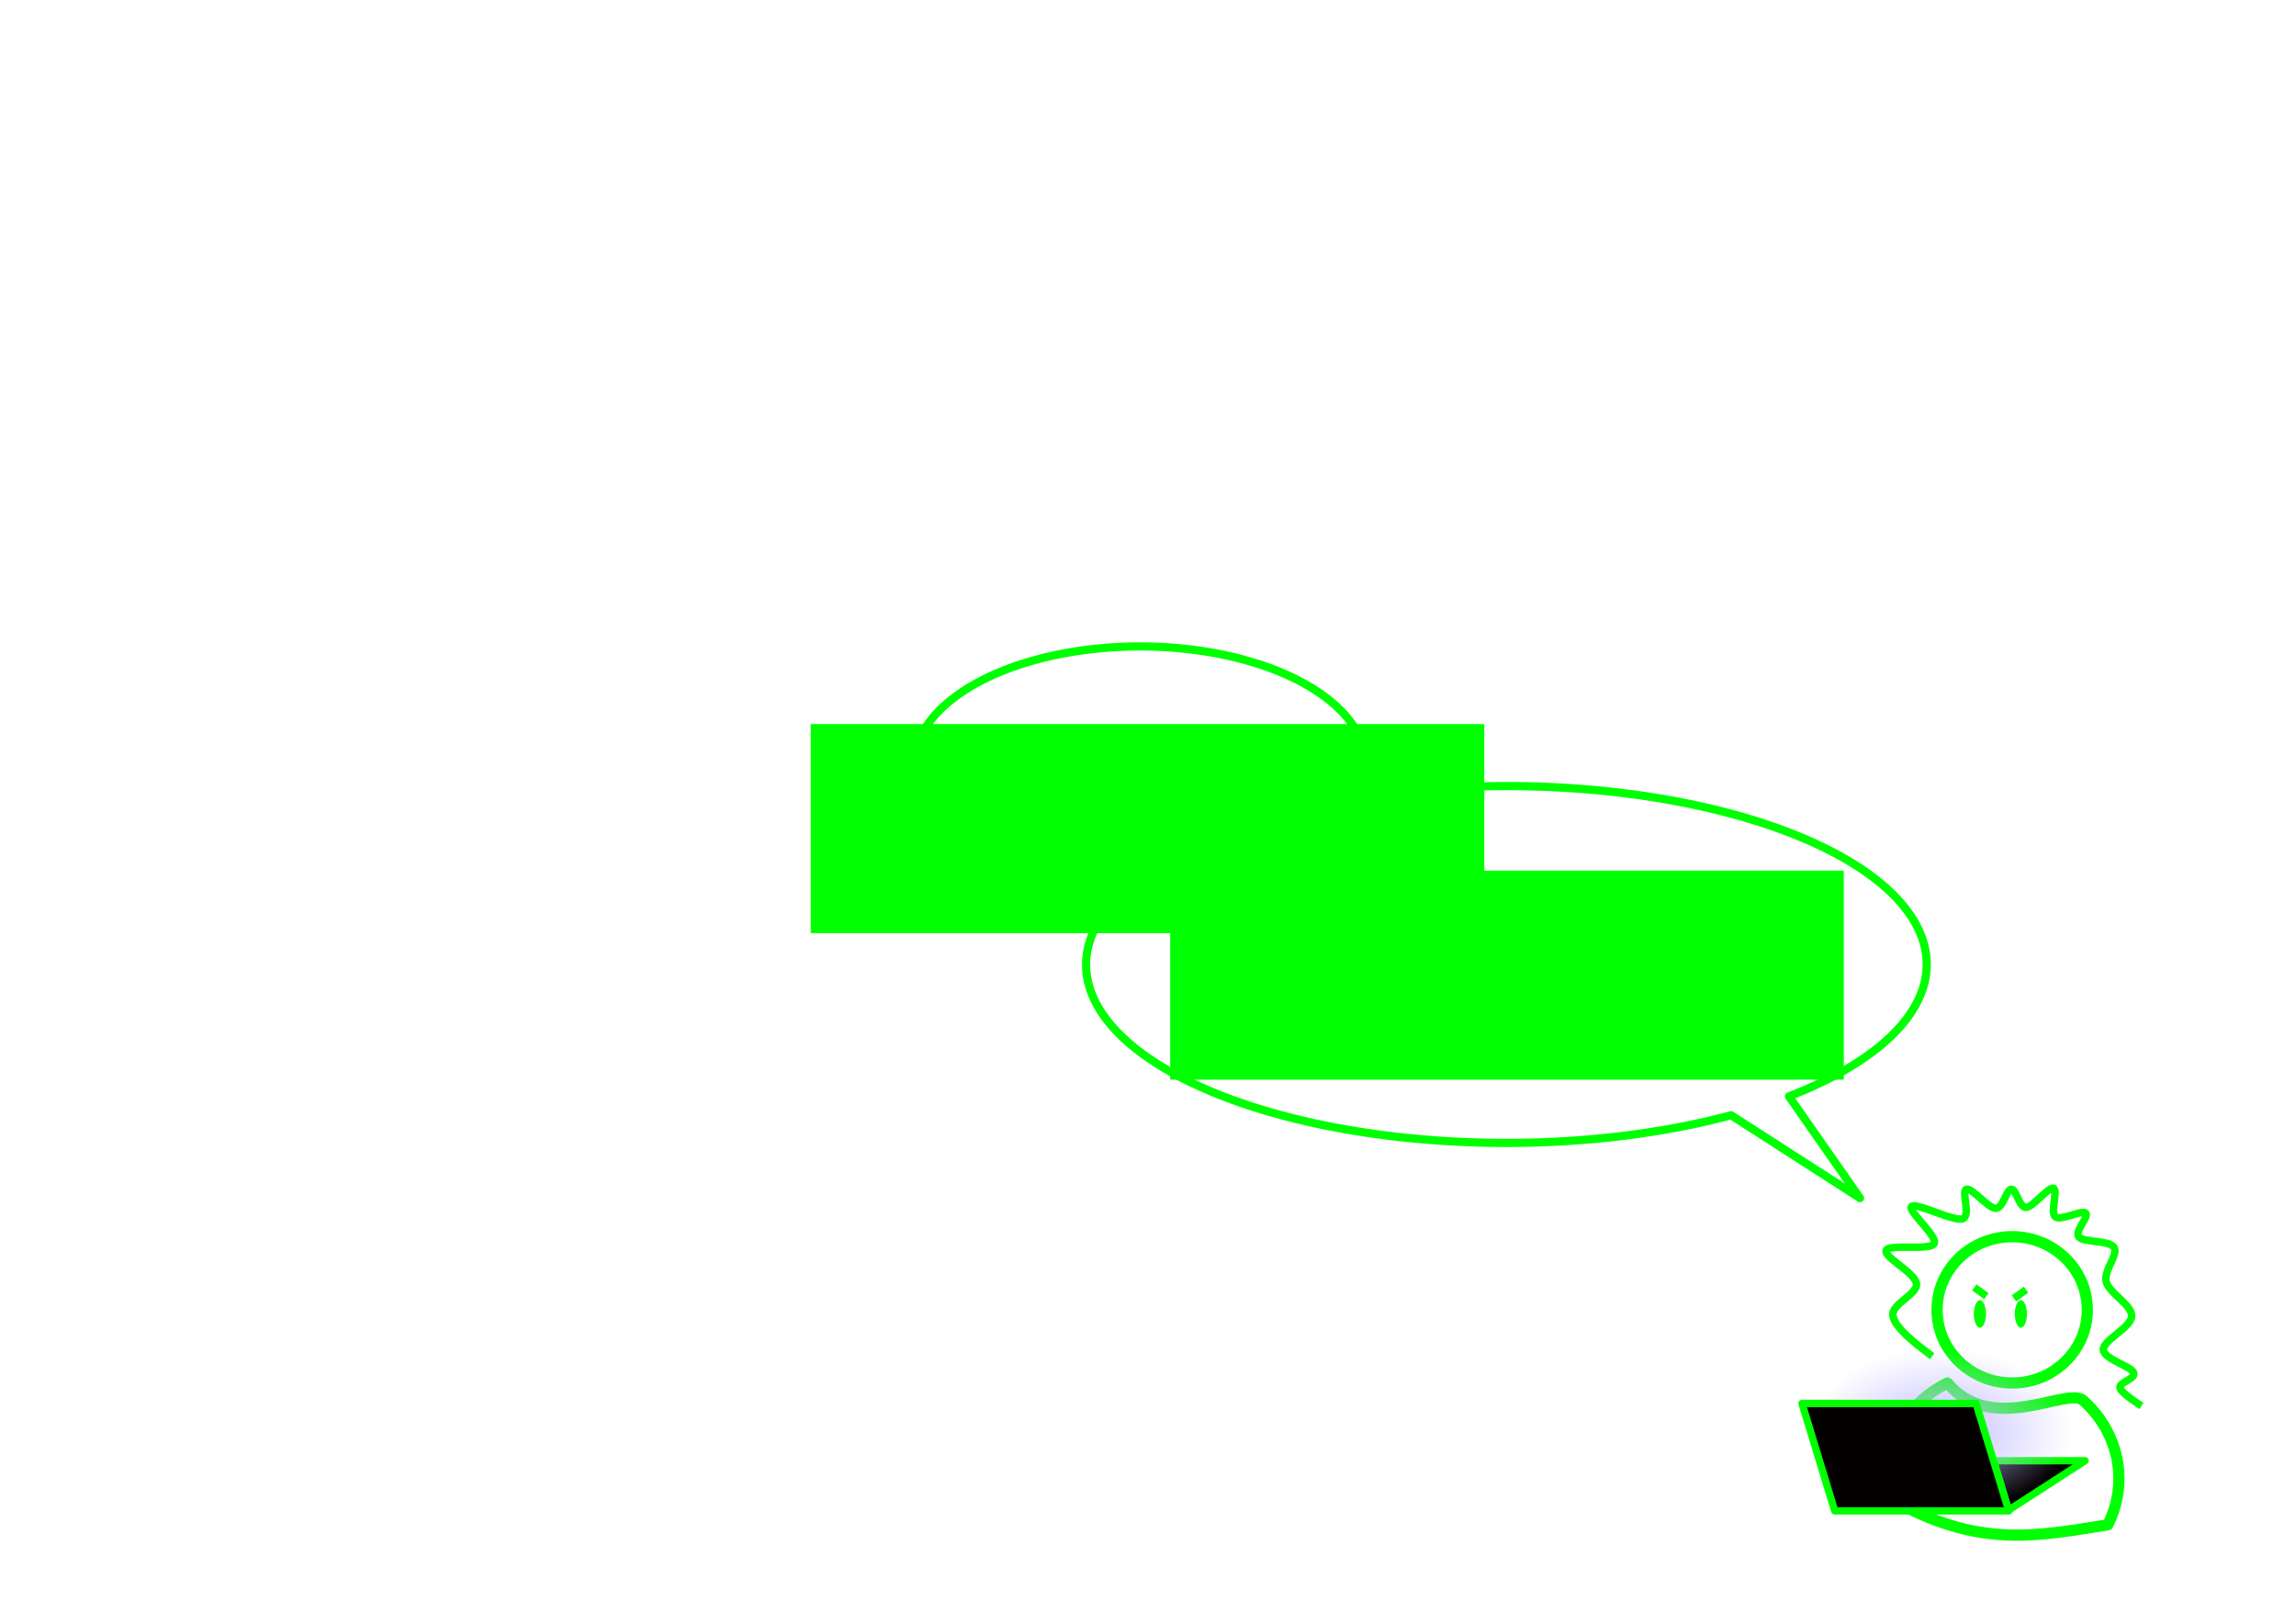 <?xml version="1.0" encoding="UTF-8" standalone="no"?>
<!-- Created with Inkscape (http://www.inkscape.org/) -->

<svg
   xmlns:dc="http://purl.org/dc/elements/1.1/"
   xmlns:cc="http://creativecommons.org/ns#"
   xmlns:rdf="http://www.w3.org/1999/02/22-rdf-syntax-ns#"
   xmlns:svg="http://www.w3.org/2000/svg"
   xmlns="http://www.w3.org/2000/svg"
   xmlns:xlink="http://www.w3.org/1999/xlink"
   xmlns:sodipodi="http://sodipodi.sourceforge.net/DTD/sodipodi-0.dtd"
   xmlns:inkscape="http://www.inkscape.org/namespaces/inkscape"
   width="297mm"
   height="210mm"
   viewBox="0 0 1122.52 793.701"
   id="svg2"
   version="1.1"
   inkscape:version="0.92.1 r"
   sodipodi:docname="writeAllThisDown.svg"
   inkscape:export-filename="../images/justPullAndDone3.png"
   inkscape:export-xdpi="96"
   inkscape:export-ydpi="96">
  <defs
     id="defs4">
    <marker
       inkscape:stockid="Arrow2Mend"
       orient="auto"
       refY="0.0"
       refX="0.0"
       id="Arrow2Mend"
       style="overflow:visible;"
       inkscape:isstock="true">
      <path
         id="path6854"
         style="fill-rule:evenodd;stroke-width:0.625;stroke-linejoin:round;stroke:#00ff00;stroke-opacity:1;fill:#00ff00;fill-opacity:1"
         d="M 8.719,4.034 L -2.207,0.016 L 8.719,-4.002 C 6.973,-1.63 6.983,1.616 8.719,4.034 z "
         transform="scale(0.6) rotate(180) translate(0,0)" />
    </marker>
    <marker
       inkscape:stockid="Arrow1Send"
       orient="auto"
       refY="0.0"
       refX="0.0"
       id="Arrow1Send"
       style="overflow:visible;"
       inkscape:isstock="true">
      <path
         id="path6842"
         d="M 0.0,0.0 L 5.0,-5.0 L -12.5,0.0 L 5.0,5.0 L 0.0,0.0 z "
         style="fill-rule:evenodd;stroke:#00ff00;stroke-width:1pt;stroke-opacity:1;fill:#00ff00;fill-opacity:1"
         transform="scale(0.2) rotate(180) translate(6,0)" />
    </marker>
    <marker
       inkscape:stockid="Arrow1Mend"
       orient="auto"
       refY="0.0"
       refX="0.0"
       id="Arrow1Mend"
       style="overflow:visible;"
       inkscape:isstock="true">
      <path
         id="path6836"
         d="M 0.0,0.0 L 5.0,-5.0 L -12.5,0.0 L 5.0,5.0 L 0.0,0.0 z "
         style="fill-rule:evenodd;stroke:#00ff00;stroke-width:1pt;stroke-opacity:1;fill:#00ff00;fill-opacity:1"
         transform="scale(0.4) rotate(180) translate(10,0)" />
    </marker>
    <marker
       inkscape:stockid="Arrow2Mend"
       orient="auto"
       refY="0"
       refX="0"
       id="Arrow2Mend-2"
       style="overflow:visible"
       inkscape:isstock="true">
      <path
         inkscape:connector-curvature="0"
         id="path6854-7"
         style="fill:#00ff00;fill-opacity:1;fill-rule:evenodd;stroke:#00ff00;stroke-width:0.625;stroke-linejoin:round;stroke-opacity:1"
         d="M 8.719,4.034 -2.207,0.016 8.719,-4.002 c -1.745,2.372 -1.735,5.617 -6e-7,8.035 z"
         transform="scale(-0.6)" />
    </marker>
    <radialGradient
       inkscape:collect="always"
       xlink:href="#linearGradient9967"
       id="radialGradient9973"
       cx="866.337"
       cy="357.954"
       fx="866.337"
       fy="357.954"
       r="46.223"
       gradientTransform="matrix(1.396,0,0,0.863,-655.475,81.183)"
       gradientUnits="userSpaceOnUse" />
    <linearGradient
       inkscape:collect="always"
       id="linearGradient9967">
      <stop
         style="stop-color:#c4befe;stop-opacity:1;"
         offset="0"
         id="stop9969" />
      <stop
         style="stop-color:#c4befe;stop-opacity:0;"
         offset="1"
         id="stop9971" />
    </linearGradient>
  </defs>
  <sodipodi:namedview
     id="base"
     pagecolor="#000000"
     bordercolor="#666666"
     borderopacity="1.0"
     inkscape:pageopacity="0"
     inkscape:pageshadow="2"
     inkscape:zoom="0.63781167"
     inkscape:cx="539.99536"
     inkscape:cy="377.14323"
     inkscape:document-units="px"
     inkscape:current-layer="layer1"
     showgrid="false"
     units="mm"
     inkscape:window-width="1366"
     inkscape:window-height="741"
     inkscape:window-x="0"
     inkscape:window-y="27"
     inkscape:window-maximized="1" />
  <g
     inkscape:label="Layer 1"
     inkscape:groupmode="layer"
     id="layer1"
     transform="translate(0,-258.661)"
     style="display:inline">
    <g
       style="fill:none;fill-opacity:1;stroke:#00ff00;stroke-opacity:1"
       id="g3573"
       transform="matrix(1.25,0,0,-1.25,63.861,737.323)" />
    <g
       style="fill:none;fill-opacity:1;stroke:#00ff00;stroke-opacity:1"
       id="g4841"
       transform="matrix(1.25,0,0,-1.25,97.004,117.962)" />
    <g
       style="fill:none;fill-opacity:1;stroke:#00ff00;stroke-width:0;stroke-miterlimit:4;stroke-dasharray:none;stroke-opacity:1"
       id="g5023-2"
       transform="matrix(1.4391595e-4,0,0,1.4391595e-4,716.262,328.816)" />
    <g
       style="fill:none;fill-opacity:1;stroke:#00ff00;stroke-opacity:1"
       id="g5029-6"
       transform="matrix(-1.5507953e-4,0,0,1.5507953e-4,821.441,307.178)" />
    <g
       style="display:inline;fill:none;fill-opacity:1;stroke:#00ff00;stroke-opacity:1"
       id="g4863"
       transform="matrix(1.4391595e-4,0,0,1.4391595e-4,922.052,934.7)">
      <path
         inkscape:connector-curvature="0"
         d="M 5908.735,388006.2 C -23425.09,231462.3 58367.77,75049.68 208808.8,-0.341 359249.6,179461 608053.4,15552.29 668163.4,57630.01 791902.7,167078.4 826311.5,338069.7 753519.8,481801 517958.8,518273.3 314231.3,567447.4 5908.735,388006.2 Z"
         style="fill:none;fill-opacity:1;stroke:#00ff00;stroke-width:38100;stroke-linecap:butt;stroke-linejoin:round;stroke-miterlimit:10;stroke-dasharray:none;stroke-opacity:1"
         id="path4865" />
    </g>
    <g
       style="display:inline;fill:none;fill-opacity:1;stroke:#00ff00;stroke-opacity:1"
       id="g4867"
       transform="matrix(1.4391595e-4,0,0,1.4391595e-4,947.029,863.18)">
      <path
         inkscape:connector-curvature="0"
         d="M 0.01,248479 C 0.01,111247.9 114284.3,0.008 255261,0.008 396237.8,0.008 510522,111247.9 510522,248479 510522,385710.2 396237.8,496958 255261,496958 114284.3,496958 0.01,385710.2 0.01,248479 Z"
         style="fill:none;fill-opacity:1;stroke:#00ff00;stroke-width:38100;stroke-linecap:butt;stroke-linejoin:round;stroke-miterlimit:10;stroke-dasharray:none;stroke-opacity:1"
         id="path4869" />
    </g>
    <g
       style="display:inline;fill:none;fill-opacity:1;stroke:#00ff00;stroke-opacity:1"
       id="g4875"
       transform="matrix(1.4391595e-4,0,0,1.4391595e-4,922.052,839.475)">
      <path
         inkscape:connector-curvature="0"
         d="M 156821.8,570979.2 C 94792.91,523422.7 32764.76,475866.1 23903.79,434794.2 15042.83,393722.4 107531.1,361837.4 103654.6,324548.8 99778.08,287260.2 -9325.53,233758.9 643.405,211061.3 10612.34,188363.9 149068.1,213222.9 163467.5,188363.9 177866.9,163504.8 70979.23,75956.9 87039.91,61906.3 103100.6,47855.12 228818.8,113786 259832.9,104058.6 290847,94331.26 254294.5,9485.371 273124.4,3541.257 c 18829.9,-5944.114 74213,64850.503 99688.6,64850.503 25475.7,0 35998.6,-64309.936 53167.2,-64850.503 17168.6,-540.568 26029.6,62148.333 49844,61607.773 23814.4,-540.57 76427.6,-70254.726 93042.2,-64850.502 16614.7,5404.322 -11630.2,83224.862 6645.7,97275.362 18276,14050.61 89719.8,-24318.48 103011.2,-12970.05 13291.5,11348.35 -39321.1,61607.76 -23260.3,81062.46 16060.6,19454.9 104119.1,10268 119625.8,35667.6 15506.6,25399.6 -36552.6,77819.9 -26583.6,116730.2 9968.9,38910.2 88057.7,78360.4 86396.5,116730.1 -1661.3,38369.7 -97473.5,81603.1 -96365.5,113487.5 1108,31884.3 93596.9,56203.5 103011.9,77819.9 9415,21617 -50952,32966.1 -46521.5,51880.4 4430.5,18914.8 73104.5,61607 73104.5,61607 v 0"
         style="fill:none;fill-opacity:1;stroke:#00ff00;stroke-width:25400;stroke-linecap:butt;stroke-linejoin:round;stroke-miterlimit:10;stroke-dasharray:none;stroke-opacity:1"
         id="path4877" />
    </g>
    <g
       id="g7172"
       transform="translate(395.187,309.133)">
      <path
         inkscape:connector-curvature="0"
         id="rect9916-1"
         d="m 579.447,663.568 7.357,24.143 37.428,-24.143 z"
         style="display:inline;opacity:1;fill:#030000;fill-opacity:1;fill-rule:nonzero;stroke:#00ff00;stroke-width:3.6;stroke-linecap:round;stroke-linejoin:round;stroke-miterlimit:4;stroke-dasharray:none;stroke-dashoffset:0;stroke-opacity:1" />
      <path
         id="rect9965"
         transform="translate(0,258.661)"
         d="m 489.145,350.303 v 26.604 h 81.771 l 16,52.512 h -85.102 l -12.67,-41.582 v 42.277 h 129.025 v -79.811 z"
         style="display:inline;opacity:1;fill:url(#radialGradient9973);fill-opacity:1;fill-rule:nonzero;stroke:none;stroke-width:3.6;stroke-linecap:round;stroke-linejoin:round;stroke-miterlimit:4;stroke-dasharray:none;stroke-dashoffset:0;stroke-opacity:1"
         inkscape:connector-curvature="0" />
      <path
         sodipodi:nodetypes="ccccc"
         inkscape:connector-curvature="0"
         id="rect9916"
         d="m 485.814,635.567 h 85.102 l 16,52.513 h -85.102 z"
         style="display:inline;opacity:1;fill:#030000;fill-opacity:1;fill-rule:nonzero;stroke:#00ff00;stroke-width:3.6;stroke-linecap:round;stroke-linejoin:round;stroke-miterlimit:4;stroke-dasharray:none;stroke-dashoffset:0;stroke-opacity:1" />
    </g>
    <flowRoot
       xml:space="preserve"
       id="flowRoot4762-9"
       style="display:inline;font-style:normal;font-variant:normal;font-weight:bold;font-stretch:normal;font-size:34.482px;line-height:0.01%;font-family:'Anime Ace 2.0 BB';-inkscape-font-specification:'Anime Ace 2.0 BB, Bold';font-variant-ligatures:normal;font-variant-caps:normal;font-variant-numeric:normal;font-feature-settings:normal;text-align:center;letter-spacing:0px;word-spacing:0px;writing-mode:lr-tb;text-anchor:middle;fill:#00ff00;fill-opacity:1;stroke:none;stroke-width:1px;stroke-linecap:butt;stroke-linejoin:miter;stroke-opacity:1"
       transform="matrix(0.928,0,0,0.928,367.88,399.197)"><flowRegion
         id="flowRegion4764-7"
         style="font-style:normal;font-variant:normal;font-weight:bold;font-stretch:normal;font-size:34.482px;font-family:'Anime Ace 2.0 BB';-inkscape-font-specification:'Anime Ace 2.0 BB, Bold';font-variant-ligatures:normal;font-variant-caps:normal;font-variant-numeric:normal;font-feature-settings:normal;text-align:center;writing-mode:lr-tb;text-anchor:middle;fill:#00ff00;fill-opacity:1;stroke:none;stroke-opacity:1"><rect
           id="rect4766-0"
           width="354.864"
           height="110.112"
           x="30.693"
           y="229.972"
           style="font-style:normal;font-variant:normal;font-weight:bold;font-stretch:normal;font-size:34.482px;font-family:'Anime Ace 2.0 BB';-inkscape-font-specification:'Anime Ace 2.0 BB, Bold';font-variant-ligatures:normal;font-variant-caps:normal;font-variant-numeric:normal;font-feature-settings:normal;text-align:center;writing-mode:lr-tb;text-anchor:middle;fill:#00ff00;fill-opacity:1;stroke:none;stroke-opacity:1" /></flowRegion><flowPara
         id="flowPara4768-6"
         style="font-style:normal;font-variant:normal;font-weight:bold;font-stretch:normal;font-size:34.482px;line-height:1.25;font-family:'Anime Ace 2.0 BB';-inkscape-font-specification:'Anime Ace 2.0 BB, Bold';font-variant-ligatures:normal;font-variant-caps:normal;font-variant-numeric:normal;font-feature-settings:normal;text-align:center;writing-mode:lr-tb;text-anchor:middle;fill:#00ff00;fill-opacity:1;stroke:none;stroke-opacity:1">Ugh!</flowPara></flowRoot>    <flowRoot
       xml:space="preserve"
       id="flowRoot4762-9-1"
       style="font-style:normal;font-variant:normal;font-weight:normal;font-stretch:normal;line-height:0.01%;font-family:'Anime Ace 2.0 BB';-inkscape-font-specification:'Anime Ace 2.0 BB, Normal';text-align:center;letter-spacing:0px;word-spacing:0px;writing-mode:lr-tb;text-anchor:middle;display:inline;fill:#00ff00;fill-opacity:1;stroke:none;stroke-width:1px;stroke-linecap:butt;stroke-linejoin:miter;stroke-opacity:1"
       transform="matrix(0.928,0,0,0.928,543.635,470.834)"><flowRegion
         id="flowRegion4764-7-8"
         style="fill:#00ff00;fill-opacity:1;stroke:none;stroke-opacity:1"><rect
           id="rect4766-0-1"
           width="354.864"
           height="110.112"
           x="30.693"
           y="229.972"
           style="fill:#00ff00;fill-opacity:1;stroke:none;stroke-opacity:1" /></flowRegion><flowPara
         id="flowPara4768-6-0"
         style="font-size:30px;line-height:1.25;fill:#00ff00;fill-opacity:1;stroke:none;stroke-opacity:1">I'm going to have to write all this down...</flowPara></flowRoot>    <path
       transform="translate(0,284.362)"
       style="display:inline;opacity:1;fill:none;fill-opacity:1;fill-rule:nonzero;stroke:#00ff00;stroke-width:4;stroke-linecap:round;stroke-linejoin:round;stroke-miterlimit:4;stroke-dasharray:none;stroke-dashoffset:0;stroke-opacity:1"
       d="m 557.375,290.295 a 110.534,58.011 0 0 0 -110.535,58.012 110.534,58.011 0 0 0 106.723,57.91 205.501,87.22 0 0 0 -22.58,39.551 205.501,87.22 0 0 0 205.5,87.221 205.501,87.22 0 0 0 109.852,-13.539 l 63.025,40.518 -34.734,-49.754 a 205.501,87.22 0 0 0 67.359,-64.445 205.501,87.22 0 0 0 -205.502,-87.219 205.501,87.22 0 0 0 -72.932,5.709 110.534,58.011 0 0 0 4.357,-15.951 A 110.534,58.011 0 0 0 557.375,290.295 Z"
       id="path7388"
       inkscape:connector-curvature="0" />
  </g>
  <g
     inkscape:groupmode="layer"
     id="layer3"
     inkscape:label="expression - straight"
     style="display:none">
    <g
       transform="translate(0,25.701)"
       style="display:inline"
       id="g10839">
      <path
         id="path4871"
         style="display:inline;fill:#00ff00;fill-opacity:1;fill-rule:evenodd;stroke:none;stroke-width:1.16;stroke-opacity:1"
         d="m 969.882,611.742 c 0,-3.719 1.326,-6.733 2.963,-6.733 1.636,0 2.963,3.015 2.963,6.733 0,3.719 -1.326,6.733 -2.963,6.733 -1.636,0 -2.963,-3.015 -2.963,-6.733 z"
         inkscape:connector-curvature="0" />
      <path
         id="path4873"
         style="display:inline;fill:#00ff00;fill-opacity:1;fill-rule:evenodd;stroke:none;stroke-width:1.16;stroke-opacity:1"
         d="m 989.899,611.742 c 0,-3.719 1.326,-6.733 2.963,-6.733 1.636,0 2.963,3.015 2.963,6.733 0,3.719 -1.326,6.733 -2.963,6.733 -1.636,0 -2.963,-3.015 -2.963,-6.733 z"
         inkscape:connector-curvature="0" />
    </g>
  </g>
  <g
     inkscape:groupmode="layer"
     id="layer4"
     inkscape:label="expression - smile"
     style="display:none">
    <g
       style="display:inline;fill:none;fill-opacity:1;stroke:#00ff00;stroke-opacity:1"
       id="g3613"
       transform="matrix(1.4391595e-4,0,0,1.4391595e-4,973.178,627.345)">
      <path
         inkscape:connector-curvature="0"
         d="M 66341.04,0.076 C 102979.9,0.076 132682,10453.7 132682,23349.04"
         style="fill:none;fill-opacity:1;stroke:#00ff00;stroke-width:25400;stroke-linecap:butt;stroke-linejoin:round;stroke-miterlimit:10;stroke-dasharray:none;stroke-opacity:1"
         id="path3615" />
    </g>
    <g
       style="display:inline;fill:none;fill-opacity:1;stroke:#00ff00;stroke-opacity:1"
       id="g3617"
       transform="matrix(-1.4391595e-4,0,0,1.4391595e-4,982.726,627.345)">
      <path
         inkscape:connector-curvature="0"
         d="M 66340.87,0.076 C 102979.7,0.076 132681.8,10453.7 132681.8,23349.04"
         style="fill:none;fill-opacity:1;stroke:#00ff00;stroke-width:25400;stroke-linecap:butt;stroke-linejoin:round;stroke-miterlimit:10;stroke-dasharray:none;stroke-opacity:1"
         id="path3619" />
    </g>
    <g
       style="display:inline;fill:none;fill-opacity:1;stroke:#00ff00;stroke-opacity:1"
       id="g3621"
       transform="matrix(1.4391595e-4,0,0,1.4391595e-4,964.54,627.999)">
      <path
         inkscape:connector-curvature="0"
         d="M 150183,114932.9 C 131313.6,154880.7 84137.39,171726.4 44811.88,152558.7 30081.77,145379.3 17905.77,133736 9962.07,119233.2"
         style="fill:none;fill-opacity:1;stroke:#00ff00;stroke-width:25400;stroke-linecap:butt;stroke-linejoin:round;stroke-miterlimit:10;stroke-dasharray:none;stroke-opacity:1"
         id="path3623" />
    </g>
  </g>
  <g
     inkscape:groupmode="layer"
     id="layer12"
     inkscape:label="expression - reading"
     style="display:none">
    <g
       transform="translate(-7.048,20.219)"
       style="display:inline"
       id="g10839-7">
      <path
         id="path4871-7"
         style="display:inline;fill:#00ff00;fill-opacity:1;fill-rule:evenodd;stroke:none;stroke-width:1.16;stroke-opacity:1"
         d="m 969.882,611.742 c 0,-3.719 1.326,-6.733 2.963,-6.733 1.636,0 2.963,3.015 2.963,6.733 0,3.719 -1.326,6.733 -2.963,6.733 -1.636,0 -2.963,-3.015 -2.963,-6.733 z"
         inkscape:connector-curvature="0" />
      <path
         id="path4873-0"
         style="display:inline;fill:#00ff00;fill-opacity:1;fill-rule:evenodd;stroke:none;stroke-width:1.16;stroke-opacity:1"
         d="m 989.899,611.742 c 0,-3.719 1.326,-6.733 2.963,-6.733 1.636,0 2.963,3.015 2.963,6.733 0,3.719 -1.326,6.733 -2.963,6.733 -1.636,0 -2.963,-3.015 -2.963,-6.733 z"
         inkscape:connector-curvature="0" />
    </g>
  </g>
  <g
     inkscape:groupmode="layer"
     id="layer5"
     inkscape:label="expression - angry">
    <g
       style="display:inline;fill:none;fill-opacity:1;stroke:#00ff00;stroke-opacity:1"
       id="g3679"
       transform="matrix(1.4391595e-4,0,0,1.4391595e-4,965.227,629.317)">
      <path
         inkscape:connector-curvature="0"
         d="M 0.005,-0.141 41172.01,29557.94"
         style="fill:none;fill-opacity:1;stroke:#00ff00;stroke-width:25400;stroke-linecap:butt;stroke-linejoin:round;stroke-miterlimit:10;stroke-dasharray:none;stroke-opacity:1"
         id="path3681" />
    </g>
    <g
       style="display:inline;fill:none;fill-opacity:1;stroke:#00ff00;stroke-opacity:1"
       id="g3683"
       transform="matrix(-1.4391595e-4,0,0,1.4391595e-4,990.546,630.432)">
      <path
         inkscape:connector-curvature="0"
         d="M 0.002,-0.038 41172,29558.04"
         style="fill:none;fill-opacity:1;stroke:#00ff00;stroke-width:25400;stroke-linecap:butt;stroke-linejoin:round;stroke-miterlimit:10;stroke-dasharray:none;stroke-opacity:1"
         id="path3685" />
    </g>
    <path
       inkscape:connector-curvature="0"
       d="m 965.029,642.278 c 0,-3.719 1.326,-6.733 2.963,-6.733 1.636,0 2.963,3.014 2.963,6.733 0,3.719 -1.326,6.733 -2.963,6.733 -1.636,0 -2.963,-3.014 -2.963,-6.733 z"
       style="display:inline;fill:#00ff00;fill-opacity:1;fill-rule:evenodd;stroke:none;stroke-width:1.16;stroke-opacity:1"
       id="path3695" />
    <path
       inkscape:connector-curvature="0"
       d="m 985.046,642.278 c 0,-3.719 1.326,-6.733 2.963,-6.733 1.636,0 2.963,3.014 2.963,6.733 0,3.719 -1.326,6.733 -2.963,6.733 -1.636,0 -2.963,-3.014 -2.963,-6.733 z"
       style="display:inline;fill:#00ff00;fill-opacity:1;fill-rule:evenodd;stroke:none;stroke-width:1.16;stroke-opacity:1"
       id="path3697" />
  </g>
</svg>
